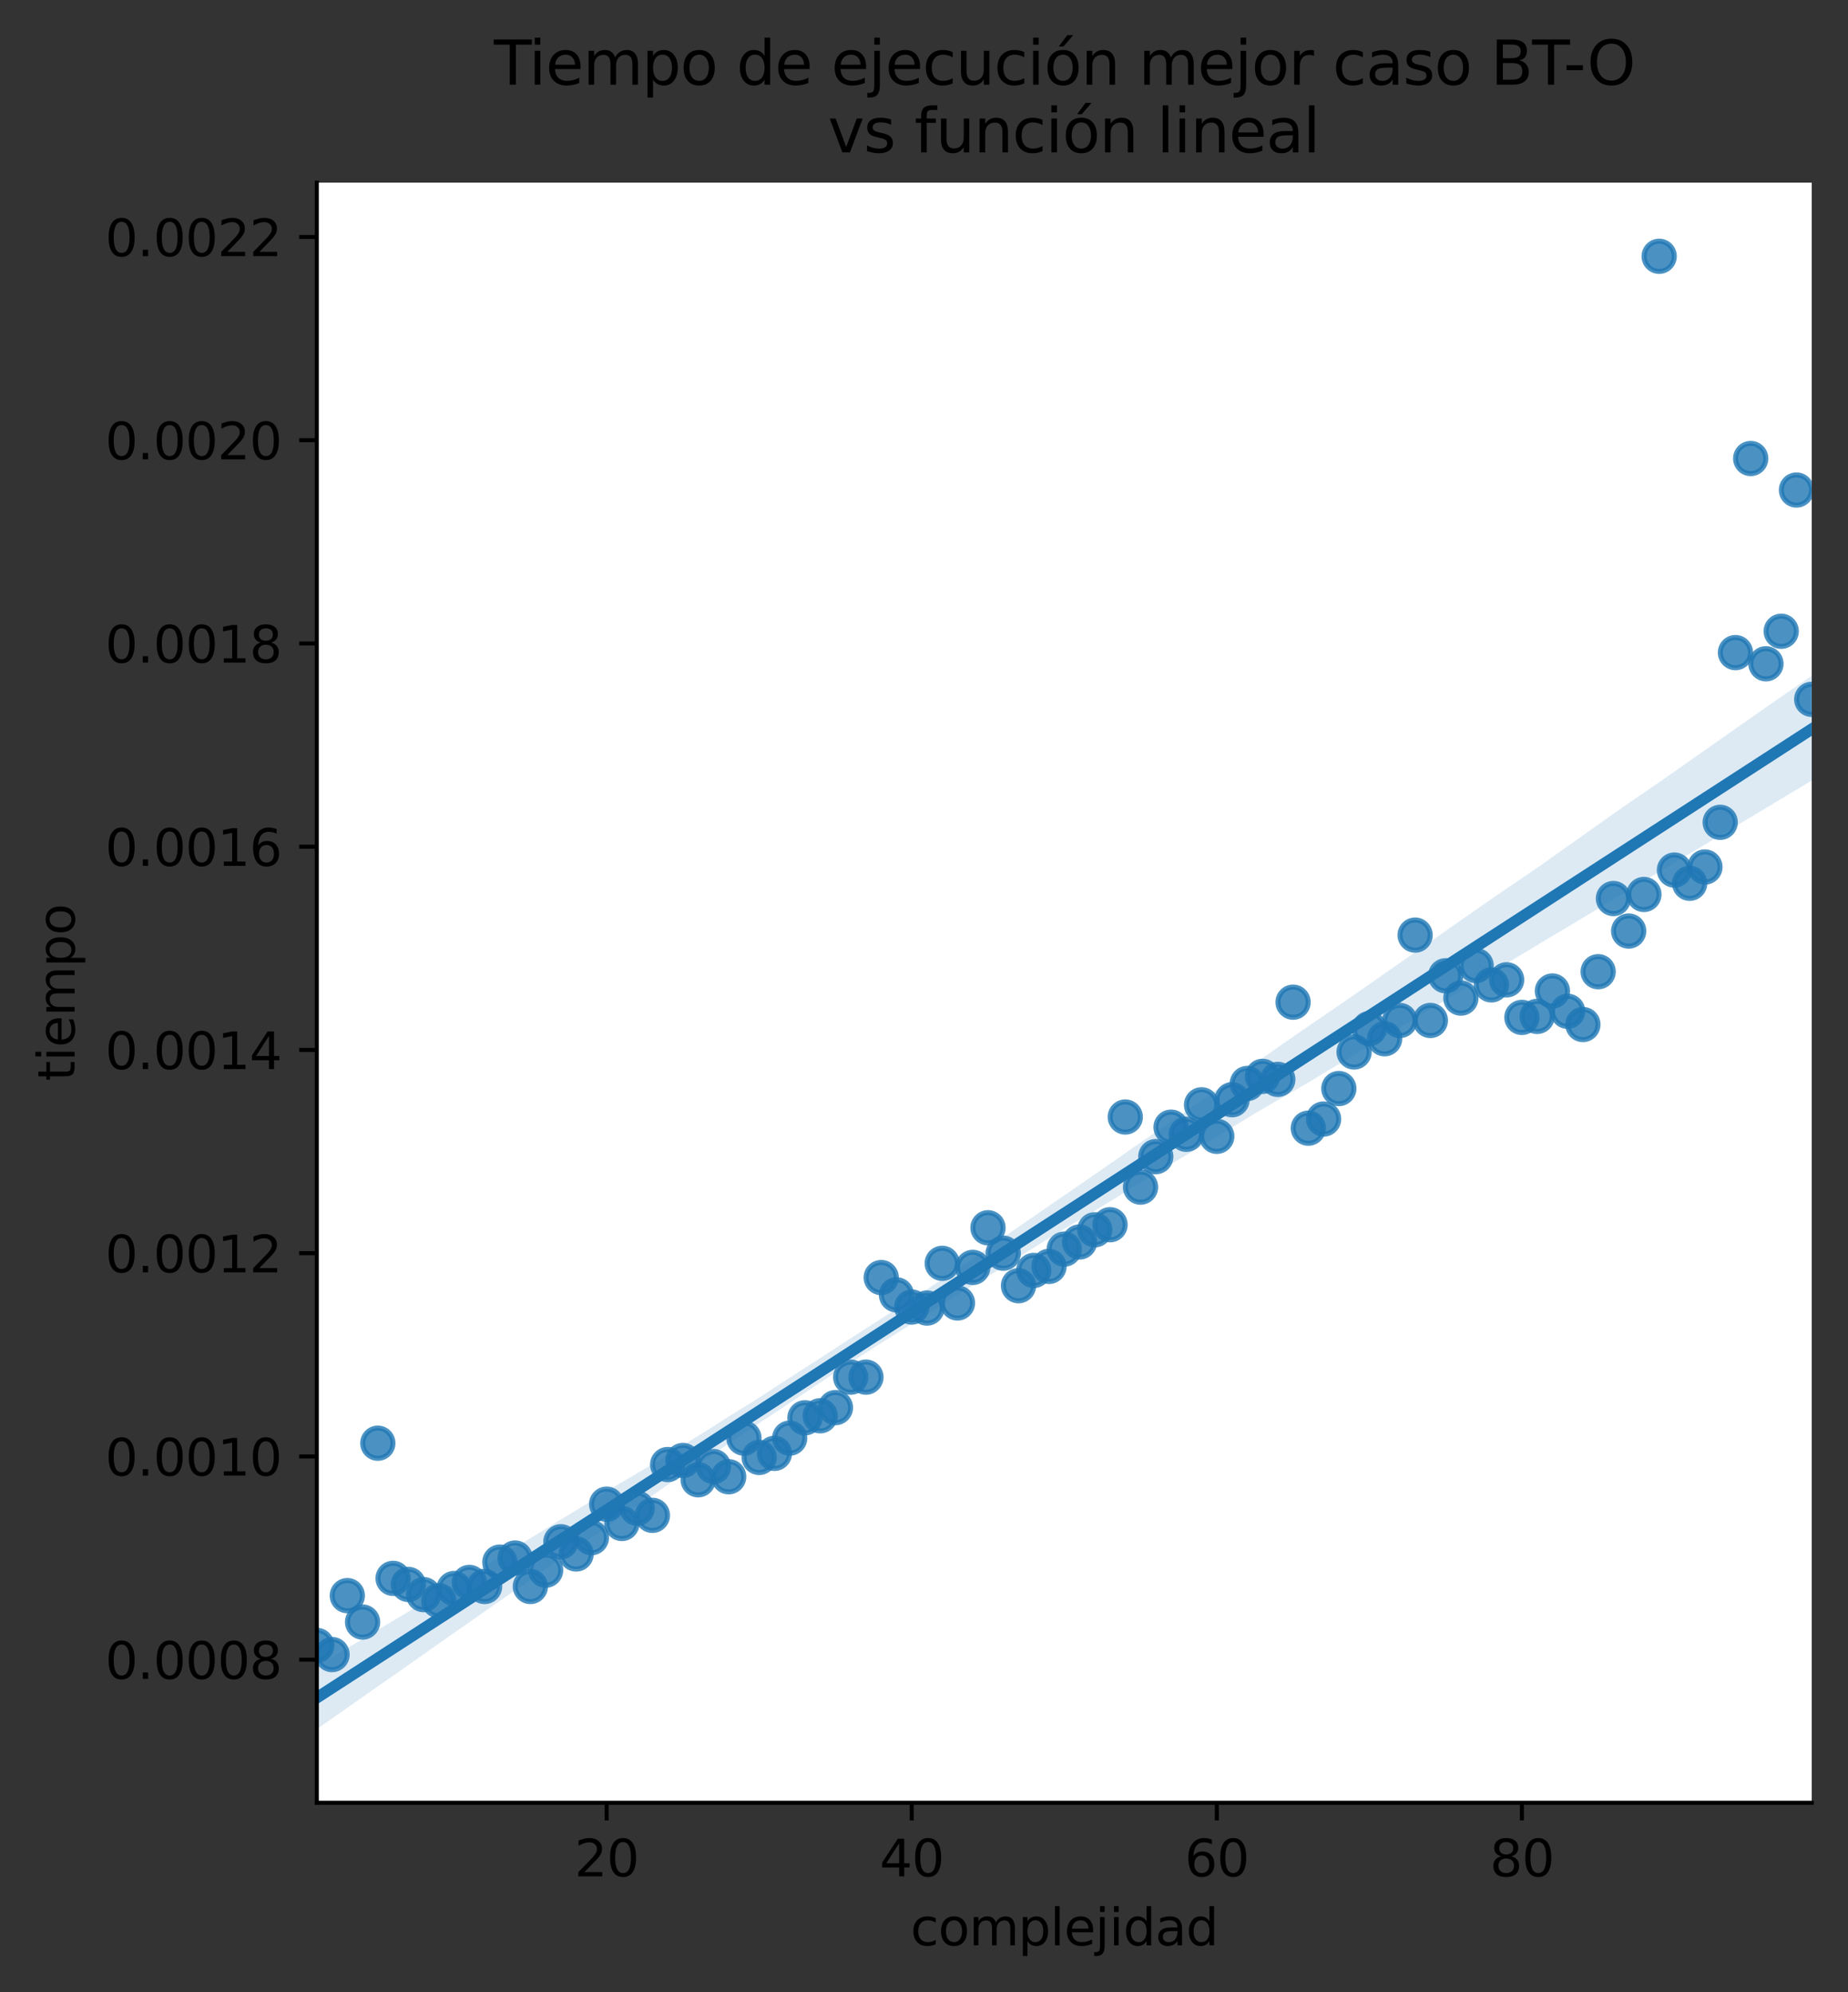 <?xml version="1.0" encoding="utf-8" standalone="no"?>
<!DOCTYPE svg PUBLIC "-//W3C//DTD SVG 1.1//EN"
  "http://www.w3.org/Graphics/SVG/1.1/DTD/svg11.dtd">
<svg height="395.192pt" version="1.1" viewBox="0 0 366.719 395.192" width="366.719pt" xmlns="http://www.w3.org/2000/svg" xmlns:xlink="http://www.w3.org/1999/xlink">
 <rect x="0" y="0" width="366.719" height="395.192" fill="#333333" stroke="none"/>
 <defs>
  <style type="text/css">*{stroke-linecap:butt;stroke-linejoin:round;}</style>
 </defs>
 <g id="figure_1">
  <g id="patch_1">
   <path d="M 0 395.192 
L 366.719 395.192 
L 366.719 0 
L 0 0 
z
" style="fill:none;"/>
  </g>
  <g id="axes_1">
   <g id="patch_2">
    <path d="M 62.869 357.635 
L 359.519 357.635 
L 359.519 36.236 
L 62.869 36.236 
z
" style="fill:#ffffff;"/>
   </g>
   <g id="PathCollection_1">
    <defs>
     <path d="M 0 3 
C 0.796 3 1.559 2.684 2.121 2.121 
C 2.684 1.559 3 0.796 3 0 
C 3 -0.796 2.684 -1.559 2.121 -2.121 
C 1.559 -2.684 0.796 -3 0 -3 
C -0.796 -3 -1.559 -2.684 -2.121 -2.121 
C -2.684 -1.559 -3 -0.796 -3 0 
C -3 0.796 -2.684 1.559 -2.121 2.121 
C -1.559 2.684 -0.796 3 0 3 
z
" id="mf093b66503" style="stroke:#1f77b4;stroke-opacity:0.8;"/>
    </defs>
    <g clip-path="url(#p80cd5f65c8)">
     <use style="fill:#1f77b4;fill-opacity:0.8;stroke:#1f77b4;stroke-opacity:0.8;" x="62.869" xlink:href="#mf093b66503" y="326.422"/>
     <use style="fill:#1f77b4;fill-opacity:0.8;stroke:#1f77b4;stroke-opacity:0.8;" x="65.896" xlink:href="#mf093b66503" y="328.237"/>
     <use style="fill:#1f77b4;fill-opacity:0.8;stroke:#1f77b4;stroke-opacity:0.8;" x="68.923" xlink:href="#mf093b66503" y="316.544"/>
     <use style="fill:#1f77b4;fill-opacity:0.8;stroke:#1f77b4;stroke-opacity:0.8;" x="71.95" xlink:href="#mf093b66503" y="321.786"/>
     <use style="fill:#1f77b4;fill-opacity:0.8;stroke:#1f77b4;stroke-opacity:0.8;" x="74.977" xlink:href="#mf093b66503" y="286.305"/>
     <use style="fill:#1f77b4;fill-opacity:0.8;stroke:#1f77b4;stroke-opacity:0.8;" x="78.004" xlink:href="#mf093b66503" y="313.117"/>
     <use style="fill:#1f77b4;fill-opacity:0.8;stroke:#1f77b4;stroke-opacity:0.8;" x="81.031" xlink:href="#mf093b66503" y="314.327"/>
     <use style="fill:#1f77b4;fill-opacity:0.8;stroke:#1f77b4;stroke-opacity:0.8;" x="84.058" xlink:href="#mf093b66503" y="316.343"/>
     <use style="fill:#1f77b4;fill-opacity:0.8;stroke:#1f77b4;stroke-opacity:0.8;" x="87.085" xlink:href="#mf093b66503" y="317.552"/>
     <use style="fill:#1f77b4;fill-opacity:0.8;stroke:#1f77b4;stroke-opacity:0.8;" x="90.112" xlink:href="#mf093b66503" y="315.133"/>
     <use style="fill:#1f77b4;fill-opacity:0.8;stroke:#1f77b4;stroke-opacity:0.8;" x="93.139" xlink:href="#mf093b66503" y="313.924"/>
     <use style="fill:#1f77b4;fill-opacity:0.8;stroke:#1f77b4;stroke-opacity:0.8;" x="96.166" xlink:href="#mf093b66503" y="314.73"/>
     <use style="fill:#1f77b4;fill-opacity:0.8;stroke:#1f77b4;stroke-opacity:0.8;" x="99.193" xlink:href="#mf093b66503" y="309.892"/>
     <use style="fill:#1f77b4;fill-opacity:0.8;stroke:#1f77b4;stroke-opacity:0.8;" x="102.22" xlink:href="#mf093b66503" y="309.085"/>
     <use style="fill:#1f77b4;fill-opacity:0.8;stroke:#1f77b4;stroke-opacity:0.8;" x="105.247" xlink:href="#mf093b66503" y="314.73"/>
     <use style="fill:#1f77b4;fill-opacity:0.8;stroke:#1f77b4;stroke-opacity:0.8;" x="108.274" xlink:href="#mf093b66503" y="311.504"/>
     <use style="fill:#1f77b4;fill-opacity:0.8;stroke:#1f77b4;stroke-opacity:0.8;" x="111.301" xlink:href="#mf093b66503" y="305.86"/>
     <use style="fill:#1f77b4;fill-opacity:0.8;stroke:#1f77b4;stroke-opacity:0.8;" x="114.328" xlink:href="#mf093b66503" y="308.279"/>
     <use style="fill:#1f77b4;fill-opacity:0.8;stroke:#1f77b4;stroke-opacity:0.8;" x="117.355" xlink:href="#mf093b66503" y="305.053"/>
     <use style="fill:#1f77b4;fill-opacity:0.8;stroke:#1f77b4;stroke-opacity:0.8;" x="120.383" xlink:href="#mf093b66503" y="298.401"/>
     <use style="fill:#1f77b4;fill-opacity:0.8;stroke:#1f77b4;stroke-opacity:0.8;" x="123.41" xlink:href="#mf093b66503" y="302.231"/>
     <use style="fill:#1f77b4;fill-opacity:0.8;stroke:#1f77b4;stroke-opacity:0.8;" x="126.437" xlink:href="#mf093b66503" y="299.207"/>
     <use style="fill:#1f77b4;fill-opacity:0.8;stroke:#1f77b4;stroke-opacity:0.8;" x="129.464" xlink:href="#mf093b66503" y="300.618"/>
     <use style="fill:#1f77b4;fill-opacity:0.8;stroke:#1f77b4;stroke-opacity:0.8;" x="132.491" xlink:href="#mf093b66503" y="290.539"/>
     <use style="fill:#1f77b4;fill-opacity:0.8;stroke:#1f77b4;stroke-opacity:0.8;" x="135.518" xlink:href="#mf093b66503" y="289.732"/>
     <use style="fill:#1f77b4;fill-opacity:0.8;stroke:#1f77b4;stroke-opacity:0.8;" x="138.545" xlink:href="#mf093b66503" y="293.563"/>
     <use style="fill:#1f77b4;fill-opacity:0.8;stroke:#1f77b4;stroke-opacity:0.8;" x="141.572" xlink:href="#mf093b66503" y="290.942"/>
     <use style="fill:#1f77b4;fill-opacity:0.8;stroke:#1f77b4;stroke-opacity:0.8;" x="144.599" xlink:href="#mf093b66503" y="292.958"/>
     <use style="fill:#1f77b4;fill-opacity:0.8;stroke:#1f77b4;stroke-opacity:0.8;" x="147.626" xlink:href="#mf093b66503" y="285.297"/>
     <use style="fill:#1f77b4;fill-opacity:0.8;stroke:#1f77b4;stroke-opacity:0.8;" x="150.653" xlink:href="#mf093b66503" y="289.128"/>
     <use style="fill:#1f77b4;fill-opacity:0.8;stroke:#1f77b4;stroke-opacity:0.8;" x="153.68" xlink:href="#mf093b66503" y="288.321"/>
     <use style="fill:#1f77b4;fill-opacity:0.8;stroke:#1f77b4;stroke-opacity:0.8;" x="156.707" xlink:href="#mf093b66503" y="285.297"/>
     <use style="fill:#1f77b4;fill-opacity:0.8;stroke:#1f77b4;stroke-opacity:0.8;" x="159.734" xlink:href="#mf093b66503" y="281.265"/>
     <use style="fill:#1f77b4;fill-opacity:0.8;stroke:#1f77b4;stroke-opacity:0.8;" x="162.761" xlink:href="#mf093b66503" y="280.862"/>
     <use style="fill:#1f77b4;fill-opacity:0.8;stroke:#1f77b4;stroke-opacity:0.8;" x="165.788" xlink:href="#mf093b66503" y="279.25"/>
     <use style="fill:#1f77b4;fill-opacity:0.8;stroke:#1f77b4;stroke-opacity:0.8;" x="168.815" xlink:href="#mf093b66503" y="273.202"/>
     <use style="fill:#1f77b4;fill-opacity:0.8;stroke:#1f77b4;stroke-opacity:0.8;" x="171.842" xlink:href="#mf093b66503" y="273.202"/>
     <use style="fill:#1f77b4;fill-opacity:0.8;stroke:#1f77b4;stroke-opacity:0.8;" x="174.869" xlink:href="#mf093b66503" y="253.446"/>
     <use style="fill:#1f77b4;fill-opacity:0.8;stroke:#1f77b4;stroke-opacity:0.8;" x="177.896" xlink:href="#mf093b66503" y="256.873"/>
     <use style="fill:#1f77b4;fill-opacity:0.8;stroke:#1f77b4;stroke-opacity:0.8;" x="180.923" xlink:href="#mf093b66503" y="259.292"/>
     <use style="fill:#1f77b4;fill-opacity:0.8;stroke:#1f77b4;stroke-opacity:0.8;" x="183.95" xlink:href="#mf093b66503" y="259.493"/>
     <use style="fill:#1f77b4;fill-opacity:0.8;stroke:#1f77b4;stroke-opacity:0.8;" x="186.977" xlink:href="#mf093b66503" y="250.623"/>
     <use style="fill:#1f77b4;fill-opacity:0.8;stroke:#1f77b4;stroke-opacity:0.8;" x="190.004" xlink:href="#mf093b66503" y="258.485"/>
     <use style="fill:#1f77b4;fill-opacity:0.8;stroke:#1f77b4;stroke-opacity:0.8;" x="193.032" xlink:href="#mf093b66503" y="251.43"/>
     <use style="fill:#1f77b4;fill-opacity:0.8;stroke:#1f77b4;stroke-opacity:0.8;" x="196.059" xlink:href="#mf093b66503" y="243.568"/>
     <use style="fill:#1f77b4;fill-opacity:0.8;stroke:#1f77b4;stroke-opacity:0.8;" x="199.086" xlink:href="#mf093b66503" y="248.607"/>
     <use style="fill:#1f77b4;fill-opacity:0.8;stroke:#1f77b4;stroke-opacity:0.8;" x="202.113" xlink:href="#mf093b66503" y="255.058"/>
     <use style="fill:#1f77b4;fill-opacity:0.8;stroke:#1f77b4;stroke-opacity:0.8;" x="205.14" xlink:href="#mf093b66503" y="252.035"/>
     <use style="fill:#1f77b4;fill-opacity:0.8;stroke:#1f77b4;stroke-opacity:0.8;" x="208.167" xlink:href="#mf093b66503" y="251.228"/>
     <use style="fill:#1f77b4;fill-opacity:0.8;stroke:#1f77b4;stroke-opacity:0.8;" x="211.194" xlink:href="#mf093b66503" y="247.801"/>
     <use style="fill:#1f77b4;fill-opacity:0.8;stroke:#1f77b4;stroke-opacity:0.8;" x="214.221" xlink:href="#mf093b66503" y="246.39"/>
     <use style="fill:#1f77b4;fill-opacity:0.8;stroke:#1f77b4;stroke-opacity:0.8;" x="217.248" xlink:href="#mf093b66503" y="243.971"/>
     <use style="fill:#1f77b4;fill-opacity:0.8;stroke:#1f77b4;stroke-opacity:0.8;" x="220.275" xlink:href="#mf093b66503" y="242.963"/>
     <use style="fill:#1f77b4;fill-opacity:0.8;stroke:#1f77b4;stroke-opacity:0.8;" x="223.302" xlink:href="#mf093b66503" y="221.594"/>
     <use style="fill:#1f77b4;fill-opacity:0.8;stroke:#1f77b4;stroke-opacity:0.8;" x="226.329" xlink:href="#mf093b66503" y="235.504"/>
     <use style="fill:#1f77b4;fill-opacity:0.8;stroke:#1f77b4;stroke-opacity:0.8;" x="229.356" xlink:href="#mf093b66503" y="229.456"/>
     <use style="fill:#1f77b4;fill-opacity:0.8;stroke:#1f77b4;stroke-opacity:0.8;" x="232.383" xlink:href="#mf093b66503" y="223.61"/>
     <use style="fill:#1f77b4;fill-opacity:0.8;stroke:#1f77b4;stroke-opacity:0.8;" x="235.41" xlink:href="#mf093b66503" y="225.021"/>
     <use style="fill:#1f77b4;fill-opacity:0.8;stroke:#1f77b4;stroke-opacity:0.8;" x="238.437" xlink:href="#mf093b66503" y="219.175"/>
     <use style="fill:#1f77b4;fill-opacity:0.8;stroke:#1f77b4;stroke-opacity:0.8;" x="241.464" xlink:href="#mf093b66503" y="225.424"/>
     <use style="fill:#1f77b4;fill-opacity:0.8;stroke:#1f77b4;stroke-opacity:0.8;" x="244.491" xlink:href="#mf093b66503" y="218.167"/>
     <use style="fill:#1f77b4;fill-opacity:0.8;stroke:#1f77b4;stroke-opacity:0.8;" x="247.518" xlink:href="#mf093b66503" y="214.941"/>
     <use style="fill:#1f77b4;fill-opacity:0.8;stroke:#1f77b4;stroke-opacity:0.8;" x="250.545" xlink:href="#mf093b66503" y="213.53"/>
     <use style="fill:#1f77b4;fill-opacity:0.8;stroke:#1f77b4;stroke-opacity:0.8;" x="253.572" xlink:href="#mf093b66503" y="214.135"/>
     <use style="fill:#1f77b4;fill-opacity:0.8;stroke:#1f77b4;stroke-opacity:0.8;" x="256.599" xlink:href="#mf093b66503" y="198.814"/>
     <use style="fill:#1f77b4;fill-opacity:0.8;stroke:#1f77b4;stroke-opacity:0.8;" x="259.626" xlink:href="#mf093b66503" y="223.811"/>
     <use style="fill:#1f77b4;fill-opacity:0.8;stroke:#1f77b4;stroke-opacity:0.8;" x="262.653" xlink:href="#mf093b66503" y="221.997"/>
     <use style="fill:#1f77b4;fill-opacity:0.8;stroke:#1f77b4;stroke-opacity:0.8;" x="265.68" xlink:href="#mf093b66503" y="215.949"/>
     <use style="fill:#1f77b4;fill-opacity:0.8;stroke:#1f77b4;stroke-opacity:0.8;" x="268.708" xlink:href="#mf093b66503" y="208.692"/>
     <use style="fill:#1f77b4;fill-opacity:0.8;stroke:#1f77b4;stroke-opacity:0.8;" x="271.735" xlink:href="#mf093b66503" y="204.055"/>
     <use style="fill:#1f77b4;fill-opacity:0.8;stroke:#1f77b4;stroke-opacity:0.8;" x="274.762" xlink:href="#mf093b66503" y="206.071"/>
     <use style="fill:#1f77b4;fill-opacity:0.8;stroke:#1f77b4;stroke-opacity:0.8;" x="277.789" xlink:href="#mf093b66503" y="202.443"/>
     <use style="fill:#1f77b4;fill-opacity:0.8;stroke:#1f77b4;stroke-opacity:0.8;" x="280.816" xlink:href="#mf093b66503" y="185.509"/>
     <use style="fill:#1f77b4;fill-opacity:0.8;stroke:#1f77b4;stroke-opacity:0.8;" x="283.843" xlink:href="#mf093b66503" y="202.443"/>
     <use style="fill:#1f77b4;fill-opacity:0.8;stroke:#1f77b4;stroke-opacity:0.8;" x="286.87" xlink:href="#mf093b66503" y="193.573"/>
     <use style="fill:#1f77b4;fill-opacity:0.8;stroke:#1f77b4;stroke-opacity:0.8;" x="289.897" xlink:href="#mf093b66503" y="198.008"/>
     <use style="fill:#1f77b4;fill-opacity:0.8;stroke:#1f77b4;stroke-opacity:0.8;" x="292.924" xlink:href="#mf093b66503" y="191.557"/>
     <use style="fill:#1f77b4;fill-opacity:0.8;stroke:#1f77b4;stroke-opacity:0.8;" x="295.951" xlink:href="#mf093b66503" y="195.387"/>
     <use style="fill:#1f77b4;fill-opacity:0.8;stroke:#1f77b4;stroke-opacity:0.8;" x="298.978" xlink:href="#mf093b66503" y="194.379"/>
     <use style="fill:#1f77b4;fill-opacity:0.8;stroke:#1f77b4;stroke-opacity:0.8;" x="302.005" xlink:href="#mf093b66503" y="201.838"/>
     <use style="fill:#1f77b4;fill-opacity:0.8;stroke:#1f77b4;stroke-opacity:0.8;" x="305.032" xlink:href="#mf093b66503" y="201.636"/>
     <use style="fill:#1f77b4;fill-opacity:0.8;stroke:#1f77b4;stroke-opacity:0.8;" x="308.059" xlink:href="#mf093b66503" y="196.596"/>
     <use style="fill:#1f77b4;fill-opacity:0.8;stroke:#1f77b4;stroke-opacity:0.8;" x="311.086" xlink:href="#mf093b66503" y="200.628"/>
     <use style="fill:#1f77b4;fill-opacity:0.8;stroke:#1f77b4;stroke-opacity:0.8;" x="314.113" xlink:href="#mf093b66503" y="203.249"/>
     <use style="fill:#1f77b4;fill-opacity:0.8;stroke:#1f77b4;stroke-opacity:0.8;" x="317.14" xlink:href="#mf093b66503" y="192.766"/>
     <use style="fill:#1f77b4;fill-opacity:0.8;stroke:#1f77b4;stroke-opacity:0.8;" x="320.167" xlink:href="#mf093b66503" y="178.251"/>
     <use style="fill:#1f77b4;fill-opacity:0.8;stroke:#1f77b4;stroke-opacity:0.8;" x="323.194" xlink:href="#mf093b66503" y="184.702"/>
     <use style="fill:#1f77b4;fill-opacity:0.8;stroke:#1f77b4;stroke-opacity:0.8;" x="326.221" xlink:href="#mf093b66503" y="177.445"/>
     <use style="fill:#1f77b4;fill-opacity:0.8;stroke:#1f77b4;stroke-opacity:0.8;" x="329.248" xlink:href="#mf093b66503" y="50.845"/>
     <use style="fill:#1f77b4;fill-opacity:0.8;stroke:#1f77b4;stroke-opacity:0.8;" x="332.275" xlink:href="#mf093b66503" y="172.607"/>
     <use style="fill:#1f77b4;fill-opacity:0.8;stroke:#1f77b4;stroke-opacity:0.8;" x="335.302" xlink:href="#mf093b66503" y="175.228"/>
     <use style="fill:#1f77b4;fill-opacity:0.8;stroke:#1f77b4;stroke-opacity:0.8;" x="338.329" xlink:href="#mf093b66503" y="172.002"/>
     <use style="fill:#1f77b4;fill-opacity:0.8;stroke:#1f77b4;stroke-opacity:0.8;" x="341.357" xlink:href="#mf093b66503" y="163.132"/>
     <use style="fill:#1f77b4;fill-opacity:0.8;stroke:#1f77b4;stroke-opacity:0.8;" x="344.384" xlink:href="#mf093b66503" y="129.466"/>
     <use style="fill:#1f77b4;fill-opacity:0.8;stroke:#1f77b4;stroke-opacity:0.8;" x="347.411" xlink:href="#mf093b66503" y="90.962"/>
     <use style="fill:#1f77b4;fill-opacity:0.8;stroke:#1f77b4;stroke-opacity:0.8;" x="350.438" xlink:href="#mf093b66503" y="131.683"/>
     <use style="fill:#1f77b4;fill-opacity:0.8;stroke:#1f77b4;stroke-opacity:0.8;" x="353.465" xlink:href="#mf093b66503" y="125.232"/>
     <use style="fill:#1f77b4;fill-opacity:0.8;stroke:#1f77b4;stroke-opacity:0.8;" x="356.492" xlink:href="#mf093b66503" y="97.211"/>
     <use style="fill:#1f77b4;fill-opacity:0.8;stroke:#1f77b4;stroke-opacity:0.8;" x="359.519" xlink:href="#mf093b66503" y="138.739"/>
    </g>
   </g>
   <g id="PolyCollection_1">
    <path clip-path="url(#p80cd5f65c8)" d="M 62.869 330.572 
L 62.869 343.026 
L 65.865 340.927 
L 68.862 338.827 
L 71.858 336.728 
L 74.855 334.628 
L 77.851 332.548 
L 80.848 330.445 
L 83.844 328.33 
L 86.84 326.223 
L 89.837 324.12 
L 92.833 322.031 
L 95.83 319.93 
L 98.826 317.833 
L 101.823 315.763 
L 104.819 313.701 
L 107.816 311.552 
L 110.812 309.534 
L 113.809 307.451 
L 116.805 305.368 
L 119.802 303.365 
L 122.798 301.244 
L 125.795 299.192 
L 128.791 297.146 
L 131.787 295.051 
L 134.784 293.001 
L 137.78 290.99 
L 140.777 288.953 
L 143.773 286.947 
L 146.77 284.918 
L 149.766 282.894 
L 152.763 280.938 
L 155.759 278.944 
L 158.756 276.951 
L 161.752 274.953 
L 164.749 272.966 
L 167.745 271.021 
L 170.741 269.077 
L 173.738 267.141 
L 176.734 265.253 
L 179.731 263.382 
L 182.727 261.522 
L 185.724 259.63 
L 188.72 257.727 
L 191.717 255.825 
L 194.713 253.973 
L 197.71 252.199 
L 200.706 250.343 
L 203.703 248.437 
L 206.699 246.55 
L 209.696 244.701 
L 212.692 242.9 
L 215.688 241.15 
L 218.685 239.311 
L 221.681 237.479 
L 224.678 235.642 
L 227.674 233.813 
L 230.671 231.965 
L 233.667 230.175 
L 236.664 228.396 
L 239.66 226.614 
L 242.657 224.79 
L 245.653 222.953 
L 248.65 221.117 
L 251.646 219.351 
L 254.642 217.626 
L 257.639 215.901 
L 260.635 214.139 
L 263.632 212.314 
L 266.628 210.543 
L 269.625 208.732 
L 272.621 206.926 
L 275.618 205.152 
L 278.614 203.359 
L 281.611 201.549 
L 284.607 199.76 
L 287.604 197.96 
L 290.6 196.16 
L 293.597 194.36 
L 296.593 192.561 
L 299.589 190.763 
L 302.586 188.963 
L 305.582 187.164 
L 308.579 185.364 
L 311.575 183.59 
L 314.572 181.795 
L 317.568 179.998 
L 320.565 178.186 
L 323.561 176.373 
L 326.558 174.567 
L 329.554 172.767 
L 332.551 170.972 
L 335.547 169.196 
L 338.543 167.421 
L 341.54 165.641 
L 344.536 163.842 
L 347.533 162.044 
L 350.529 160.246 
L 353.526 158.447 
L 356.522 156.648 
L 359.519 154.849 
L 359.519 134.072 
L 359.519 134.072 
L 356.522 136.129 
L 353.526 138.185 
L 350.529 140.258 
L 347.533 142.359 
L 344.536 144.461 
L 341.54 146.563 
L 338.543 148.665 
L 335.547 150.768 
L 332.551 152.87 
L 329.554 154.972 
L 326.558 157.029 
L 323.561 159.079 
L 320.565 161.16 
L 317.568 163.281 
L 314.572 165.403 
L 311.575 167.525 
L 308.579 169.647 
L 305.582 171.768 
L 302.586 173.821 
L 299.589 175.862 
L 296.593 177.904 
L 293.597 179.982 
L 290.6 182.075 
L 287.604 184.169 
L 284.607 186.285 
L 281.611 188.359 
L 278.614 190.448 
L 275.618 192.54 
L 272.621 194.632 
L 269.625 196.719 
L 266.628 198.791 
L 263.632 200.847 
L 260.635 202.904 
L 257.639 204.943 
L 254.642 207.03 
L 251.646 209.139 
L 248.65 211.233 
L 245.653 213.322 
L 242.657 215.396 
L 239.66 217.478 
L 236.664 219.542 
L 233.667 221.615 
L 230.671 223.688 
L 227.674 225.737 
L 224.678 227.793 
L 221.681 229.9 
L 218.685 231.981 
L 215.688 234.054 
L 212.692 236.121 
L 209.696 238.17 
L 206.699 240.227 
L 203.703 242.292 
L 200.706 244.364 
L 197.71 246.461 
L 194.713 248.537 
L 191.717 250.571 
L 188.72 252.568 
L 185.724 254.598 
L 182.727 256.592 
L 179.731 258.503 
L 176.734 260.415 
L 173.738 262.316 
L 170.741 264.238 
L 167.745 266.18 
L 164.749 268.145 
L 161.752 270.071 
L 158.756 271.991 
L 155.759 273.919 
L 152.763 275.889 
L 149.766 277.83 
L 146.77 279.664 
L 143.773 281.547 
L 140.777 283.458 
L 137.78 285.304 
L 134.784 287.177 
L 131.787 289.037 
L 128.791 290.875 
L 125.795 292.649 
L 122.798 294.396 
L 119.802 296.206 
L 116.805 298.081 
L 113.809 299.939 
L 110.812 301.72 
L 107.816 303.594 
L 104.819 305.419 
L 101.823 307.206 
L 98.826 309.021 
L 95.83 310.819 
L 92.833 312.608 
L 89.837 314.383 
L 86.84 316.185 
L 83.844 317.974 
L 80.848 319.845 
L 77.851 321.638 
L 74.855 323.405 
L 71.858 325.212 
L 68.862 326.998 
L 65.865 328.785 
L 62.869 330.572 
z
" style="fill:#1f77b4;fill-opacity:0.15;"/>
   </g>
   <g id="matplotlib.axis_1">
    <g id="xtick_1">
     <g id="line2d_1">
      <defs>
       <path d="M 0 0 
L 0 3.5 
" id="m39459d94f4" style="stroke:#000000;stroke-width:0.8;"/>
      </defs>
      <g>
       <use style="stroke:#000000;stroke-width:0.8;" x="120.383" xlink:href="#m39459d94f4" y="357.635"/>
      </g>
     </g>
     <g id="text_1">
      <!-- 20 -->
      <g transform="translate(114.02 372.234)scale(0.1 -0.1)">
       <defs>
        <path d="M 1228 531 
L 3431 531 
L 3431 0 
L 469 0 
L 469 531 
Q 828 903 1448 1529 
Q 2069 2156 2228 2338 
Q 2531 2678 2651 2914 
Q 2772 3150 2772 3378 
Q 2772 3750 2511 3984 
Q 2250 4219 1831 4219 
Q 1534 4219 1204 4116 
Q 875 4013 500 3803 
L 500 4441 
Q 881 4594 1212 4672 
Q 1544 4750 1819 4750 
Q 2544 4750 2975 4387 
Q 3406 4025 3406 3419 
Q 3406 3131 3298 2873 
Q 3191 2616 2906 2266 
Q 2828 2175 2409 1742 
Q 1991 1309 1228 531 
z
" id="DejaVuSans-32" transform="scale(0.016)"/>
        <path d="M 2034 4250 
Q 1547 4250 1301 3770 
Q 1056 3291 1056 2328 
Q 1056 1369 1301 889 
Q 1547 409 2034 409 
Q 2525 409 2770 889 
Q 3016 1369 3016 2328 
Q 3016 3291 2770 3770 
Q 2525 4250 2034 4250 
z
M 2034 4750 
Q 2819 4750 3233 4129 
Q 3647 3509 3647 2328 
Q 3647 1150 3233 529 
Q 2819 -91 2034 -91 
Q 1250 -91 836 529 
Q 422 1150 422 2328 
Q 422 3509 836 4129 
Q 1250 4750 2034 4750 
z
" id="DejaVuSans-30" transform="scale(0.016)"/>
       </defs>
       <use xlink:href="#DejaVuSans-32"/>
       <use x="63.623" xlink:href="#DejaVuSans-30"/>
      </g>
     </g>
    </g>
    <g id="xtick_2">
     <g id="line2d_2">
      <g>
       <use style="stroke:#000000;stroke-width:0.8;" x="180.923" xlink:href="#m39459d94f4" y="357.635"/>
      </g>
     </g>
     <g id="text_2">
      <!-- 40 -->
      <g transform="translate(174.561 372.234)scale(0.1 -0.1)">
       <defs>
        <path d="M 2419 4116 
L 825 1625 
L 2419 1625 
L 2419 4116 
z
M 2253 4666 
L 3047 4666 
L 3047 1625 
L 3713 1625 
L 3713 1100 
L 3047 1100 
L 3047 0 
L 2419 0 
L 2419 1100 
L 313 1100 
L 313 1709 
L 2253 4666 
z
" id="DejaVuSans-34" transform="scale(0.016)"/>
       </defs>
       <use xlink:href="#DejaVuSans-34"/>
       <use x="63.623" xlink:href="#DejaVuSans-30"/>
      </g>
     </g>
    </g>
    <g id="xtick_3">
     <g id="line2d_3">
      <g>
       <use style="stroke:#000000;stroke-width:0.8;" x="241.464" xlink:href="#m39459d94f4" y="357.635"/>
      </g>
     </g>
     <g id="text_3">
      <!-- 60 -->
      <g transform="translate(235.102 372.234)scale(0.1 -0.1)">
       <defs>
        <path d="M 2113 2584 
Q 1688 2584 1439 2293 
Q 1191 2003 1191 1497 
Q 1191 994 1439 701 
Q 1688 409 2113 409 
Q 2538 409 2786 701 
Q 3034 994 3034 1497 
Q 3034 2003 2786 2293 
Q 2538 2584 2113 2584 
z
M 3366 4563 
L 3366 3988 
Q 3128 4100 2886 4159 
Q 2644 4219 2406 4219 
Q 1781 4219 1451 3797 
Q 1122 3375 1075 2522 
Q 1259 2794 1537 2939 
Q 1816 3084 2150 3084 
Q 2853 3084 3261 2657 
Q 3669 2231 3669 1497 
Q 3669 778 3244 343 
Q 2819 -91 2113 -91 
Q 1303 -91 875 529 
Q 447 1150 447 2328 
Q 447 3434 972 4092 
Q 1497 4750 2381 4750 
Q 2619 4750 2861 4703 
Q 3103 4656 3366 4563 
z
" id="DejaVuSans-36" transform="scale(0.016)"/>
       </defs>
       <use xlink:href="#DejaVuSans-36"/>
       <use x="63.623" xlink:href="#DejaVuSans-30"/>
      </g>
     </g>
    </g>
    <g id="xtick_4">
     <g id="line2d_4">
      <g>
       <use style="stroke:#000000;stroke-width:0.8;" x="302.005" xlink:href="#m39459d94f4" y="357.635"/>
      </g>
     </g>
     <g id="text_4">
      <!-- 80 -->
      <g transform="translate(295.642 372.234)scale(0.1 -0.1)">
       <defs>
        <path d="M 2034 2216 
Q 1584 2216 1326 1975 
Q 1069 1734 1069 1313 
Q 1069 891 1326 650 
Q 1584 409 2034 409 
Q 2484 409 2743 651 
Q 3003 894 3003 1313 
Q 3003 1734 2745 1975 
Q 2488 2216 2034 2216 
z
M 1403 2484 
Q 997 2584 770 2862 
Q 544 3141 544 3541 
Q 544 4100 942 4425 
Q 1341 4750 2034 4750 
Q 2731 4750 3128 4425 
Q 3525 4100 3525 3541 
Q 3525 3141 3298 2862 
Q 3072 2584 2669 2484 
Q 3125 2378 3379 2068 
Q 3634 1759 3634 1313 
Q 3634 634 3220 271 
Q 2806 -91 2034 -91 
Q 1263 -91 848 271 
Q 434 634 434 1313 
Q 434 1759 690 2068 
Q 947 2378 1403 2484 
z
M 1172 3481 
Q 1172 3119 1398 2916 
Q 1625 2713 2034 2713 
Q 2441 2713 2670 2916 
Q 2900 3119 2900 3481 
Q 2900 3844 2670 4047 
Q 2441 4250 2034 4250 
Q 1625 4250 1398 4047 
Q 1172 3844 1172 3481 
z
" id="DejaVuSans-38" transform="scale(0.016)"/>
       </defs>
       <use xlink:href="#DejaVuSans-38"/>
       <use x="63.623" xlink:href="#DejaVuSans-30"/>
      </g>
     </g>
    </g>
    <g id="text_5">
     <!-- complejidad -->
     <g transform="translate(180.684 385.912)scale(0.1 -0.1)">
      <defs>
       <path d="M 3122 3366 
L 3122 2828 
Q 2878 2963 2633 3030 
Q 2388 3097 2138 3097 
Q 1578 3097 1268 2742 
Q 959 2388 959 1747 
Q 959 1106 1268 751 
Q 1578 397 2138 397 
Q 2388 397 2633 464 
Q 2878 531 3122 666 
L 3122 134 
Q 2881 22 2623 -34 
Q 2366 -91 2075 -91 
Q 1284 -91 818 406 
Q 353 903 353 1747 
Q 353 2603 823 3093 
Q 1294 3584 2113 3584 
Q 2378 3584 2631 3529 
Q 2884 3475 3122 3366 
z
" id="DejaVuSans-63" transform="scale(0.016)"/>
       <path d="M 1959 3097 
Q 1497 3097 1228 2736 
Q 959 2375 959 1747 
Q 959 1119 1226 758 
Q 1494 397 1959 397 
Q 2419 397 2687 759 
Q 2956 1122 2956 1747 
Q 2956 2369 2687 2733 
Q 2419 3097 1959 3097 
z
M 1959 3584 
Q 2709 3584 3137 3096 
Q 3566 2609 3566 1747 
Q 3566 888 3137 398 
Q 2709 -91 1959 -91 
Q 1206 -91 779 398 
Q 353 888 353 1747 
Q 353 2609 779 3096 
Q 1206 3584 1959 3584 
z
" id="DejaVuSans-6f" transform="scale(0.016)"/>
       <path d="M 3328 2828 
Q 3544 3216 3844 3400 
Q 4144 3584 4550 3584 
Q 5097 3584 5394 3201 
Q 5691 2819 5691 2113 
L 5691 0 
L 5113 0 
L 5113 2094 
Q 5113 2597 4934 2840 
Q 4756 3084 4391 3084 
Q 3944 3084 3684 2787 
Q 3425 2491 3425 1978 
L 3425 0 
L 2847 0 
L 2847 2094 
Q 2847 2600 2669 2842 
Q 2491 3084 2119 3084 
Q 1678 3084 1418 2786 
Q 1159 2488 1159 1978 
L 1159 0 
L 581 0 
L 581 3500 
L 1159 3500 
L 1159 2956 
Q 1356 3278 1631 3431 
Q 1906 3584 2284 3584 
Q 2666 3584 2933 3390 
Q 3200 3197 3328 2828 
z
" id="DejaVuSans-6d" transform="scale(0.016)"/>
       <path d="M 1159 525 
L 1159 -1331 
L 581 -1331 
L 581 3500 
L 1159 3500 
L 1159 2969 
Q 1341 3281 1617 3432 
Q 1894 3584 2278 3584 
Q 2916 3584 3314 3078 
Q 3713 2572 3713 1747 
Q 3713 922 3314 415 
Q 2916 -91 2278 -91 
Q 1894 -91 1617 61 
Q 1341 213 1159 525 
z
M 3116 1747 
Q 3116 2381 2855 2742 
Q 2594 3103 2138 3103 
Q 1681 3103 1420 2742 
Q 1159 2381 1159 1747 
Q 1159 1113 1420 752 
Q 1681 391 2138 391 
Q 2594 391 2855 752 
Q 3116 1113 3116 1747 
z
" id="DejaVuSans-70" transform="scale(0.016)"/>
       <path d="M 603 4863 
L 1178 4863 
L 1178 0 
L 603 0 
L 603 4863 
z
" id="DejaVuSans-6c" transform="scale(0.016)"/>
       <path d="M 3597 1894 
L 3597 1613 
L 953 1613 
Q 991 1019 1311 708 
Q 1631 397 2203 397 
Q 2534 397 2845 478 
Q 3156 559 3463 722 
L 3463 178 
Q 3153 47 2828 -22 
Q 2503 -91 2169 -91 
Q 1331 -91 842 396 
Q 353 884 353 1716 
Q 353 2575 817 3079 
Q 1281 3584 2069 3584 
Q 2775 3584 3186 3129 
Q 3597 2675 3597 1894 
z
M 3022 2063 
Q 3016 2534 2758 2815 
Q 2500 3097 2075 3097 
Q 1594 3097 1305 2825 
Q 1016 2553 972 2059 
L 3022 2063 
z
" id="DejaVuSans-65" transform="scale(0.016)"/>
       <path d="M 603 3500 
L 1178 3500 
L 1178 -63 
Q 1178 -731 923 -1031 
Q 669 -1331 103 -1331 
L -116 -1331 
L -116 -844 
L 38 -844 
Q 366 -844 484 -692 
Q 603 -541 603 -63 
L 603 3500 
z
M 603 4863 
L 1178 4863 
L 1178 4134 
L 603 4134 
L 603 4863 
z
" id="DejaVuSans-6a" transform="scale(0.016)"/>
       <path d="M 603 3500 
L 1178 3500 
L 1178 0 
L 603 0 
L 603 3500 
z
M 603 4863 
L 1178 4863 
L 1178 4134 
L 603 4134 
L 603 4863 
z
" id="DejaVuSans-69" transform="scale(0.016)"/>
       <path d="M 2906 2969 
L 2906 4863 
L 3481 4863 
L 3481 0 
L 2906 0 
L 2906 525 
Q 2725 213 2448 61 
Q 2172 -91 1784 -91 
Q 1150 -91 751 415 
Q 353 922 353 1747 
Q 353 2572 751 3078 
Q 1150 3584 1784 3584 
Q 2172 3584 2448 3432 
Q 2725 3281 2906 2969 
z
M 947 1747 
Q 947 1113 1208 752 
Q 1469 391 1925 391 
Q 2381 391 2643 752 
Q 2906 1113 2906 1747 
Q 2906 2381 2643 2742 
Q 2381 3103 1925 3103 
Q 1469 3103 1208 2742 
Q 947 2381 947 1747 
z
" id="DejaVuSans-64" transform="scale(0.016)"/>
       <path d="M 2194 1759 
Q 1497 1759 1228 1600 
Q 959 1441 959 1056 
Q 959 750 1161 570 
Q 1363 391 1709 391 
Q 2188 391 2477 730 
Q 2766 1069 2766 1631 
L 2766 1759 
L 2194 1759 
z
M 3341 1997 
L 3341 0 
L 2766 0 
L 2766 531 
Q 2569 213 2275 61 
Q 1981 -91 1556 -91 
Q 1019 -91 701 211 
Q 384 513 384 1019 
Q 384 1609 779 1909 
Q 1175 2209 1959 2209 
L 2766 2209 
L 2766 2266 
Q 2766 2663 2505 2880 
Q 2244 3097 1772 3097 
Q 1472 3097 1187 3025 
Q 903 2953 641 2809 
L 641 3341 
Q 956 3463 1253 3523 
Q 1550 3584 1831 3584 
Q 2591 3584 2966 3190 
Q 3341 2797 3341 1997 
z
" id="DejaVuSans-61" transform="scale(0.016)"/>
      </defs>
      <use xlink:href="#DejaVuSans-63"/>
      <use x="54.98" xlink:href="#DejaVuSans-6f"/>
      <use x="116.162" xlink:href="#DejaVuSans-6d"/>
      <use x="213.574" xlink:href="#DejaVuSans-70"/>
      <use x="277.051" xlink:href="#DejaVuSans-6c"/>
      <use x="304.834" xlink:href="#DejaVuSans-65"/>
      <use x="366.357" xlink:href="#DejaVuSans-6a"/>
      <use x="394.141" xlink:href="#DejaVuSans-69"/>
      <use x="421.924" xlink:href="#DejaVuSans-64"/>
      <use x="485.4" xlink:href="#DejaVuSans-61"/>
      <use x="546.68" xlink:href="#DejaVuSans-64"/>
     </g>
    </g>
   </g>
   <g id="matplotlib.axis_2">
    <g id="ytick_1">
     <g id="line2d_5">
      <defs>
       <path d="M 0 0 
L -3.5 0 
" id="m680d261d03" style="stroke:#000000;stroke-width:0.8;"/>
      </defs>
      <g>
       <use style="stroke:#000000;stroke-width:0.8;" x="62.869" xlink:href="#m680d261d03" y="329.245"/>
      </g>
     </g>
     <g id="text_6">
      <!-- 0.0008 -->
      <g transform="translate(20.878 333.044)scale(0.1 -0.1)">
       <defs>
        <path d="M 684 794 
L 1344 794 
L 1344 0 
L 684 0 
L 684 794 
z
" id="DejaVuSans-2e" transform="scale(0.016)"/>
       </defs>
       <use xlink:href="#DejaVuSans-30"/>
       <use x="63.623" xlink:href="#DejaVuSans-2e"/>
       <use x="95.41" xlink:href="#DejaVuSans-30"/>
       <use x="159.033" xlink:href="#DejaVuSans-30"/>
       <use x="222.656" xlink:href="#DejaVuSans-30"/>
       <use x="286.279" xlink:href="#DejaVuSans-38"/>
      </g>
     </g>
    </g>
    <g id="ytick_2">
     <g id="line2d_6">
      <g>
       <use style="stroke:#000000;stroke-width:0.8;" x="62.869" xlink:href="#m680d261d03" y="288.926"/>
      </g>
     </g>
     <g id="text_7">
      <!-- 0.0010 -->
      <g transform="translate(20.878 292.725)scale(0.1 -0.1)">
       <defs>
        <path d="M 794 531 
L 1825 531 
L 1825 4091 
L 703 3866 
L 703 4441 
L 1819 4666 
L 2450 4666 
L 2450 531 
L 3481 531 
L 3481 0 
L 794 0 
L 794 531 
z
" id="DejaVuSans-31" transform="scale(0.016)"/>
       </defs>
       <use xlink:href="#DejaVuSans-30"/>
       <use x="63.623" xlink:href="#DejaVuSans-2e"/>
       <use x="95.41" xlink:href="#DejaVuSans-30"/>
       <use x="159.033" xlink:href="#DejaVuSans-30"/>
       <use x="222.656" xlink:href="#DejaVuSans-31"/>
       <use x="286.279" xlink:href="#DejaVuSans-30"/>
      </g>
     </g>
    </g>
    <g id="ytick_3">
     <g id="line2d_7">
      <g>
       <use style="stroke:#000000;stroke-width:0.8;" x="62.869" xlink:href="#m680d261d03" y="248.607"/>
      </g>
     </g>
     <g id="text_8">
      <!-- 0.0012 -->
      <g transform="translate(20.878 252.407)scale(0.1 -0.1)">
       <use xlink:href="#DejaVuSans-30"/>
       <use x="63.623" xlink:href="#DejaVuSans-2e"/>
       <use x="95.41" xlink:href="#DejaVuSans-30"/>
       <use x="159.033" xlink:href="#DejaVuSans-30"/>
       <use x="222.656" xlink:href="#DejaVuSans-31"/>
       <use x="286.279" xlink:href="#DejaVuSans-32"/>
      </g>
     </g>
    </g>
    <g id="ytick_4">
     <g id="line2d_8">
      <g>
       <use style="stroke:#000000;stroke-width:0.8;" x="62.869" xlink:href="#m680d261d03" y="208.289"/>
      </g>
     </g>
     <g id="text_9">
      <!-- 0.0014 -->
      <g transform="translate(20.878 212.088)scale(0.1 -0.1)">
       <use xlink:href="#DejaVuSans-30"/>
       <use x="63.623" xlink:href="#DejaVuSans-2e"/>
       <use x="95.41" xlink:href="#DejaVuSans-30"/>
       <use x="159.033" xlink:href="#DejaVuSans-30"/>
       <use x="222.656" xlink:href="#DejaVuSans-31"/>
       <use x="286.279" xlink:href="#DejaVuSans-34"/>
      </g>
     </g>
    </g>
    <g id="ytick_5">
     <g id="line2d_9">
      <g>
       <use style="stroke:#000000;stroke-width:0.8;" x="62.869" xlink:href="#m680d261d03" y="167.97"/>
      </g>
     </g>
     <g id="text_10">
      <!-- 0.0016 -->
      <g transform="translate(20.878 171.769)scale(0.1 -0.1)">
       <use xlink:href="#DejaVuSans-30"/>
       <use x="63.623" xlink:href="#DejaVuSans-2e"/>
       <use x="95.41" xlink:href="#DejaVuSans-30"/>
       <use x="159.033" xlink:href="#DejaVuSans-30"/>
       <use x="222.656" xlink:href="#DejaVuSans-31"/>
       <use x="286.279" xlink:href="#DejaVuSans-36"/>
      </g>
     </g>
    </g>
    <g id="ytick_6">
     <g id="line2d_10">
      <g>
       <use style="stroke:#000000;stroke-width:0.8;" x="62.869" xlink:href="#m680d261d03" y="127.652"/>
      </g>
     </g>
     <g id="text_11">
      <!-- 0.0018 -->
      <g transform="translate(20.878 131.451)scale(0.1 -0.1)">
       <use xlink:href="#DejaVuSans-30"/>
       <use x="63.623" xlink:href="#DejaVuSans-2e"/>
       <use x="95.41" xlink:href="#DejaVuSans-30"/>
       <use x="159.033" xlink:href="#DejaVuSans-30"/>
       <use x="222.656" xlink:href="#DejaVuSans-31"/>
       <use x="286.279" xlink:href="#DejaVuSans-38"/>
      </g>
     </g>
    </g>
    <g id="ytick_7">
     <g id="line2d_11">
      <g>
       <use style="stroke:#000000;stroke-width:0.8;" x="62.869" xlink:href="#m680d261d03" y="87.333"/>
      </g>
     </g>
     <g id="text_12">
      <!-- 0.0020 -->
      <g transform="translate(20.878 91.132)scale(0.1 -0.1)">
       <use xlink:href="#DejaVuSans-30"/>
       <use x="63.623" xlink:href="#DejaVuSans-2e"/>
       <use x="95.41" xlink:href="#DejaVuSans-30"/>
       <use x="159.033" xlink:href="#DejaVuSans-30"/>
       <use x="222.656" xlink:href="#DejaVuSans-32"/>
       <use x="286.279" xlink:href="#DejaVuSans-30"/>
      </g>
     </g>
    </g>
    <g id="ytick_8">
     <g id="line2d_12">
      <g>
       <use style="stroke:#000000;stroke-width:0.8;" x="62.869" xlink:href="#m680d261d03" y="47.014"/>
      </g>
     </g>
     <g id="text_13">
      <!-- 0.0022 -->
      <g transform="translate(20.878 50.814)scale(0.1 -0.1)">
       <use xlink:href="#DejaVuSans-30"/>
       <use x="63.623" xlink:href="#DejaVuSans-2e"/>
       <use x="95.41" xlink:href="#DejaVuSans-30"/>
       <use x="159.033" xlink:href="#DejaVuSans-30"/>
       <use x="222.656" xlink:href="#DejaVuSans-32"/>
       <use x="286.279" xlink:href="#DejaVuSans-32"/>
      </g>
     </g>
    </g>
    <g id="text_14">
     <!-- tiempo -->
     <g transform="translate(14.798 214.465)rotate(-90)scale(0.1 -0.1)">
      <defs>
       <path d="M 1172 4494 
L 1172 3500 
L 2356 3500 
L 2356 3053 
L 1172 3053 
L 1172 1153 
Q 1172 725 1289 603 
Q 1406 481 1766 481 
L 2356 481 
L 2356 0 
L 1766 0 
Q 1100 0 847 248 
Q 594 497 594 1153 
L 594 3053 
L 172 3053 
L 172 3500 
L 594 3500 
L 594 4494 
L 1172 4494 
z
" id="DejaVuSans-74" transform="scale(0.016)"/>
      </defs>
      <use xlink:href="#DejaVuSans-74"/>
      <use x="39.209" xlink:href="#DejaVuSans-69"/>
      <use x="66.992" xlink:href="#DejaVuSans-65"/>
      <use x="128.516" xlink:href="#DejaVuSans-6d"/>
      <use x="225.928" xlink:href="#DejaVuSans-70"/>
      <use x="289.404" xlink:href="#DejaVuSans-6f"/>
     </g>
    </g>
   </g>
   <g id="line2d_13">
    <path clip-path="url(#p80cd5f65c8)" d="M 62.869 336.805 
L 65.865 334.864 
L 68.862 332.923 
L 71.858 330.982 
L 74.855 329.041 
L 77.851 327.099 
L 80.848 325.158 
L 83.844 323.217 
L 86.84 321.276 
L 89.837 319.335 
L 92.833 317.394 
L 95.83 315.453 
L 98.826 313.512 
L 101.823 311.571 
L 104.819 309.63 
L 107.816 307.689 
L 110.812 305.748 
L 113.809 303.807 
L 116.805 301.866 
L 119.802 299.925 
L 122.798 297.984 
L 125.795 296.043 
L 128.791 294.102 
L 131.787 292.161 
L 134.784 290.22 
L 137.78 288.279 
L 140.777 286.337 
L 143.773 284.396 
L 146.77 282.455 
L 149.766 280.514 
L 152.763 278.573 
L 155.759 276.632 
L 158.756 274.691 
L 161.752 272.75 
L 164.749 270.809 
L 167.745 268.868 
L 170.741 266.927 
L 173.738 264.986 
L 176.734 263.045 
L 179.731 261.104 
L 182.727 259.163 
L 185.724 257.222 
L 188.72 255.281 
L 191.717 253.34 
L 194.713 251.399 
L 197.71 249.458 
L 200.706 247.517 
L 203.703 245.576 
L 206.699 243.634 
L 209.696 241.693 
L 212.692 239.752 
L 215.688 237.811 
L 218.685 235.87 
L 221.681 233.929 
L 224.678 231.988 
L 227.674 230.047 
L 230.671 228.106 
L 233.667 226.165 
L 236.664 224.224 
L 239.66 222.283 
L 242.657 220.342 
L 245.653 218.401 
L 248.65 216.46 
L 251.646 214.519 
L 254.642 212.578 
L 257.639 210.637 
L 260.635 208.696 
L 263.632 206.755 
L 266.628 204.814 
L 269.625 202.872 
L 272.621 200.931 
L 275.618 198.99 
L 278.614 197.049 
L 281.611 195.108 
L 284.607 193.167 
L 287.604 191.226 
L 290.6 189.285 
L 293.597 187.344 
L 296.593 185.403 
L 299.589 183.462 
L 302.586 181.521 
L 305.582 179.58 
L 308.579 177.639 
L 311.575 175.698 
L 314.572 173.757 
L 317.568 171.816 
L 320.565 169.875 
L 323.561 167.934 
L 326.558 165.993 
L 329.554 164.052 
L 332.551 162.11 
L 335.547 160.169 
L 338.543 158.228 
L 341.54 156.287 
L 344.536 154.346 
L 347.533 152.405 
L 350.529 150.464 
L 353.526 148.523 
L 356.522 146.582 
L 359.519 144.641 
" style="fill:none;stroke:#1f77b4;stroke-linecap:square;stroke-width:2.25;"/>
   </g>
   <g id="patch_3">
    <path d="M 62.869 357.635 
L 62.869 36.236 
" style="fill:none;stroke:#000000;stroke-linecap:square;stroke-linejoin:miter;stroke-width:0.8;"/>
   </g>
   <g id="patch_4">
    <path d="M 62.869 357.635 
L 359.519 357.635 
" style="fill:none;stroke:#000000;stroke-linecap:square;stroke-linejoin:miter;stroke-width:0.8;"/>
   </g>
   <g id="text_15">
    <!-- Tiempo de ejecución mejor caso BT-O -->
    <g transform="translate(98.006 16.798)scale(0.12 -0.12)">
     <defs>
      <path d="M -19 4666 
L 3928 4666 
L 3928 4134 
L 2272 4134 
L 2272 0 
L 1638 0 
L 1638 4134 
L -19 4134 
L -19 4666 
z
" id="DejaVuSans-54" transform="scale(0.016)"/>
      <path id="DejaVuSans-20" transform="scale(0.016)"/>
      <path d="M 544 1381 
L 544 3500 
L 1119 3500 
L 1119 1403 
Q 1119 906 1312 657 
Q 1506 409 1894 409 
Q 2359 409 2629 706 
Q 2900 1003 2900 1516 
L 2900 3500 
L 3475 3500 
L 3475 0 
L 2900 0 
L 2900 538 
Q 2691 219 2414 64 
Q 2138 -91 1772 -91 
Q 1169 -91 856 284 
Q 544 659 544 1381 
z
M 1991 3584 
L 1991 3584 
z
" id="DejaVuSans-75" transform="scale(0.016)"/>
      <path d="M 1959 3097 
Q 1497 3097 1228 2736 
Q 959 2375 959 1747 
Q 959 1119 1226 758 
Q 1494 397 1959 397 
Q 2419 397 2687 759 
Q 2956 1122 2956 1747 
Q 2956 2369 2687 2733 
Q 2419 3097 1959 3097 
z
M 1959 3584 
Q 2709 3584 3137 3096 
Q 3566 2609 3566 1747 
Q 3566 888 3137 398 
Q 2709 -91 1959 -91 
Q 1206 -91 779 398 
Q 353 888 353 1747 
Q 353 2609 779 3096 
Q 1206 3584 1959 3584 
z
M 2394 5119 
L 3016 5119 
L 1998 3944 
L 1519 3944 
L 2394 5119 
z
" id="DejaVuSans-f3" transform="scale(0.016)"/>
      <path d="M 3513 2113 
L 3513 0 
L 2938 0 
L 2938 2094 
Q 2938 2591 2744 2837 
Q 2550 3084 2163 3084 
Q 1697 3084 1428 2787 
Q 1159 2491 1159 1978 
L 1159 0 
L 581 0 
L 581 3500 
L 1159 3500 
L 1159 2956 
Q 1366 3272 1645 3428 
Q 1925 3584 2291 3584 
Q 2894 3584 3203 3211 
Q 3513 2838 3513 2113 
z
" id="DejaVuSans-6e" transform="scale(0.016)"/>
      <path d="M 2631 2963 
Q 2534 3019 2420 3045 
Q 2306 3072 2169 3072 
Q 1681 3072 1420 2755 
Q 1159 2438 1159 1844 
L 1159 0 
L 581 0 
L 581 3500 
L 1159 3500 
L 1159 2956 
Q 1341 3275 1631 3429 
Q 1922 3584 2338 3584 
Q 2397 3584 2469 3576 
Q 2541 3569 2628 3553 
L 2631 2963 
z
" id="DejaVuSans-72" transform="scale(0.016)"/>
      <path d="M 2834 3397 
L 2834 2853 
Q 2591 2978 2328 3040 
Q 2066 3103 1784 3103 
Q 1356 3103 1142 2972 
Q 928 2841 928 2578 
Q 928 2378 1081 2264 
Q 1234 2150 1697 2047 
L 1894 2003 
Q 2506 1872 2764 1633 
Q 3022 1394 3022 966 
Q 3022 478 2636 193 
Q 2250 -91 1575 -91 
Q 1294 -91 989 -36 
Q 684 19 347 128 
L 347 722 
Q 666 556 975 473 
Q 1284 391 1588 391 
Q 1994 391 2212 530 
Q 2431 669 2431 922 
Q 2431 1156 2273 1281 
Q 2116 1406 1581 1522 
L 1381 1569 
Q 847 1681 609 1914 
Q 372 2147 372 2553 
Q 372 3047 722 3315 
Q 1072 3584 1716 3584 
Q 2034 3584 2315 3537 
Q 2597 3491 2834 3397 
z
" id="DejaVuSans-73" transform="scale(0.016)"/>
      <path d="M 1259 2228 
L 1259 519 
L 2272 519 
Q 2781 519 3026 730 
Q 3272 941 3272 1375 
Q 3272 1813 3026 2020 
Q 2781 2228 2272 2228 
L 1259 2228 
z
M 1259 4147 
L 1259 2741 
L 2194 2741 
Q 2656 2741 2882 2914 
Q 3109 3088 3109 3444 
Q 3109 3797 2882 3972 
Q 2656 4147 2194 4147 
L 1259 4147 
z
M 628 4666 
L 2241 4666 
Q 2963 4666 3353 4366 
Q 3744 4066 3744 3513 
Q 3744 3084 3544 2831 
Q 3344 2578 2956 2516 
Q 3422 2416 3680 2098 
Q 3938 1781 3938 1306 
Q 3938 681 3513 340 
Q 3088 0 2303 0 
L 628 0 
L 628 4666 
z
" id="DejaVuSans-42" transform="scale(0.016)"/>
      <path d="M 313 2009 
L 1997 2009 
L 1997 1497 
L 313 1497 
L 313 2009 
z
" id="DejaVuSans-2d" transform="scale(0.016)"/>
      <path d="M 2522 4238 
Q 1834 4238 1429 3725 
Q 1025 3213 1025 2328 
Q 1025 1447 1429 934 
Q 1834 422 2522 422 
Q 3209 422 3611 934 
Q 4013 1447 4013 2328 
Q 4013 3213 3611 3725 
Q 3209 4238 2522 4238 
z
M 2522 4750 
Q 3503 4750 4090 4092 
Q 4678 3434 4678 2328 
Q 4678 1225 4090 567 
Q 3503 -91 2522 -91 
Q 1538 -91 948 565 
Q 359 1222 359 2328 
Q 359 3434 948 4092 
Q 1538 4750 2522 4750 
z
" id="DejaVuSans-4f" transform="scale(0.016)"/>
     </defs>
     <use xlink:href="#DejaVuSans-54"/>
     <use x="57.959" xlink:href="#DejaVuSans-69"/>
     <use x="85.742" xlink:href="#DejaVuSans-65"/>
     <use x="147.266" xlink:href="#DejaVuSans-6d"/>
     <use x="244.678" xlink:href="#DejaVuSans-70"/>
     <use x="308.154" xlink:href="#DejaVuSans-6f"/>
     <use x="369.336" xlink:href="#DejaVuSans-20"/>
     <use x="401.123" xlink:href="#DejaVuSans-64"/>
     <use x="464.6" xlink:href="#DejaVuSans-65"/>
     <use x="526.123" xlink:href="#DejaVuSans-20"/>
     <use x="557.91" xlink:href="#DejaVuSans-65"/>
     <use x="619.434" xlink:href="#DejaVuSans-6a"/>
     <use x="647.217" xlink:href="#DejaVuSans-65"/>
     <use x="708.74" xlink:href="#DejaVuSans-63"/>
     <use x="763.721" xlink:href="#DejaVuSans-75"/>
     <use x="827.1" xlink:href="#DejaVuSans-63"/>
     <use x="882.08" xlink:href="#DejaVuSans-69"/>
     <use x="909.863" xlink:href="#DejaVuSans-f3"/>
     <use x="971.045" xlink:href="#DejaVuSans-6e"/>
     <use x="1034.424" xlink:href="#DejaVuSans-20"/>
     <use x="1066.211" xlink:href="#DejaVuSans-6d"/>
     <use x="1163.623" xlink:href="#DejaVuSans-65"/>
     <use x="1225.146" xlink:href="#DejaVuSans-6a"/>
     <use x="1252.93" xlink:href="#DejaVuSans-6f"/>
     <use x="1314.111" xlink:href="#DejaVuSans-72"/>
     <use x="1355.225" xlink:href="#DejaVuSans-20"/>
     <use x="1387.012" xlink:href="#DejaVuSans-63"/>
     <use x="1441.992" xlink:href="#DejaVuSans-61"/>
     <use x="1503.271" xlink:href="#DejaVuSans-73"/>
     <use x="1555.371" xlink:href="#DejaVuSans-6f"/>
     <use x="1616.553" xlink:href="#DejaVuSans-20"/>
     <use x="1648.34" xlink:href="#DejaVuSans-42"/>
     <use x="1716.943" xlink:href="#DejaVuSans-54"/>
     <use x="1768.902" xlink:href="#DejaVuSans-2d"/>
     <use x="1807.736" xlink:href="#DejaVuSans-4f"/>
    </g>
    <!--  vs función lineal -->
    <g transform="translate(160.468 30.235)scale(0.12 -0.12)">
     <defs>
      <path d="M 191 3500 
L 800 3500 
L 1894 563 
L 2988 3500 
L 3597 3500 
L 2284 0 
L 1503 0 
L 191 3500 
z
" id="DejaVuSans-76" transform="scale(0.016)"/>
      <path d="M 2375 4863 
L 2375 4384 
L 1825 4384 
Q 1516 4384 1395 4259 
Q 1275 4134 1275 3809 
L 1275 3500 
L 2222 3500 
L 2222 3053 
L 1275 3053 
L 1275 0 
L 697 0 
L 697 3053 
L 147 3053 
L 147 3500 
L 697 3500 
L 697 3744 
Q 697 4328 969 4595 
Q 1241 4863 1831 4863 
L 2375 4863 
z
" id="DejaVuSans-66" transform="scale(0.016)"/>
     </defs>
     <use xlink:href="#DejaVuSans-20"/>
     <use x="31.787" xlink:href="#DejaVuSans-76"/>
     <use x="90.967" xlink:href="#DejaVuSans-73"/>
     <use x="143.066" xlink:href="#DejaVuSans-20"/>
     <use x="174.854" xlink:href="#DejaVuSans-66"/>
     <use x="210.059" xlink:href="#DejaVuSans-75"/>
     <use x="273.438" xlink:href="#DejaVuSans-6e"/>
     <use x="336.816" xlink:href="#DejaVuSans-63"/>
     <use x="391.797" xlink:href="#DejaVuSans-69"/>
     <use x="419.58" xlink:href="#DejaVuSans-f3"/>
     <use x="480.762" xlink:href="#DejaVuSans-6e"/>
     <use x="544.141" xlink:href="#DejaVuSans-20"/>
     <use x="575.928" xlink:href="#DejaVuSans-6c"/>
     <use x="603.711" xlink:href="#DejaVuSans-69"/>
     <use x="631.494" xlink:href="#DejaVuSans-6e"/>
     <use x="694.873" xlink:href="#DejaVuSans-65"/>
     <use x="756.396" xlink:href="#DejaVuSans-61"/>
     <use x="817.676" xlink:href="#DejaVuSans-6c"/>
    </g>
   </g>
  </g>
 </g>
 <defs>
  <clipPath id="p80cd5f65c8">
   <rect height="321.4" width="296.65" x="62.869" y="36.236"/>
  </clipPath>
 </defs>
</svg>
